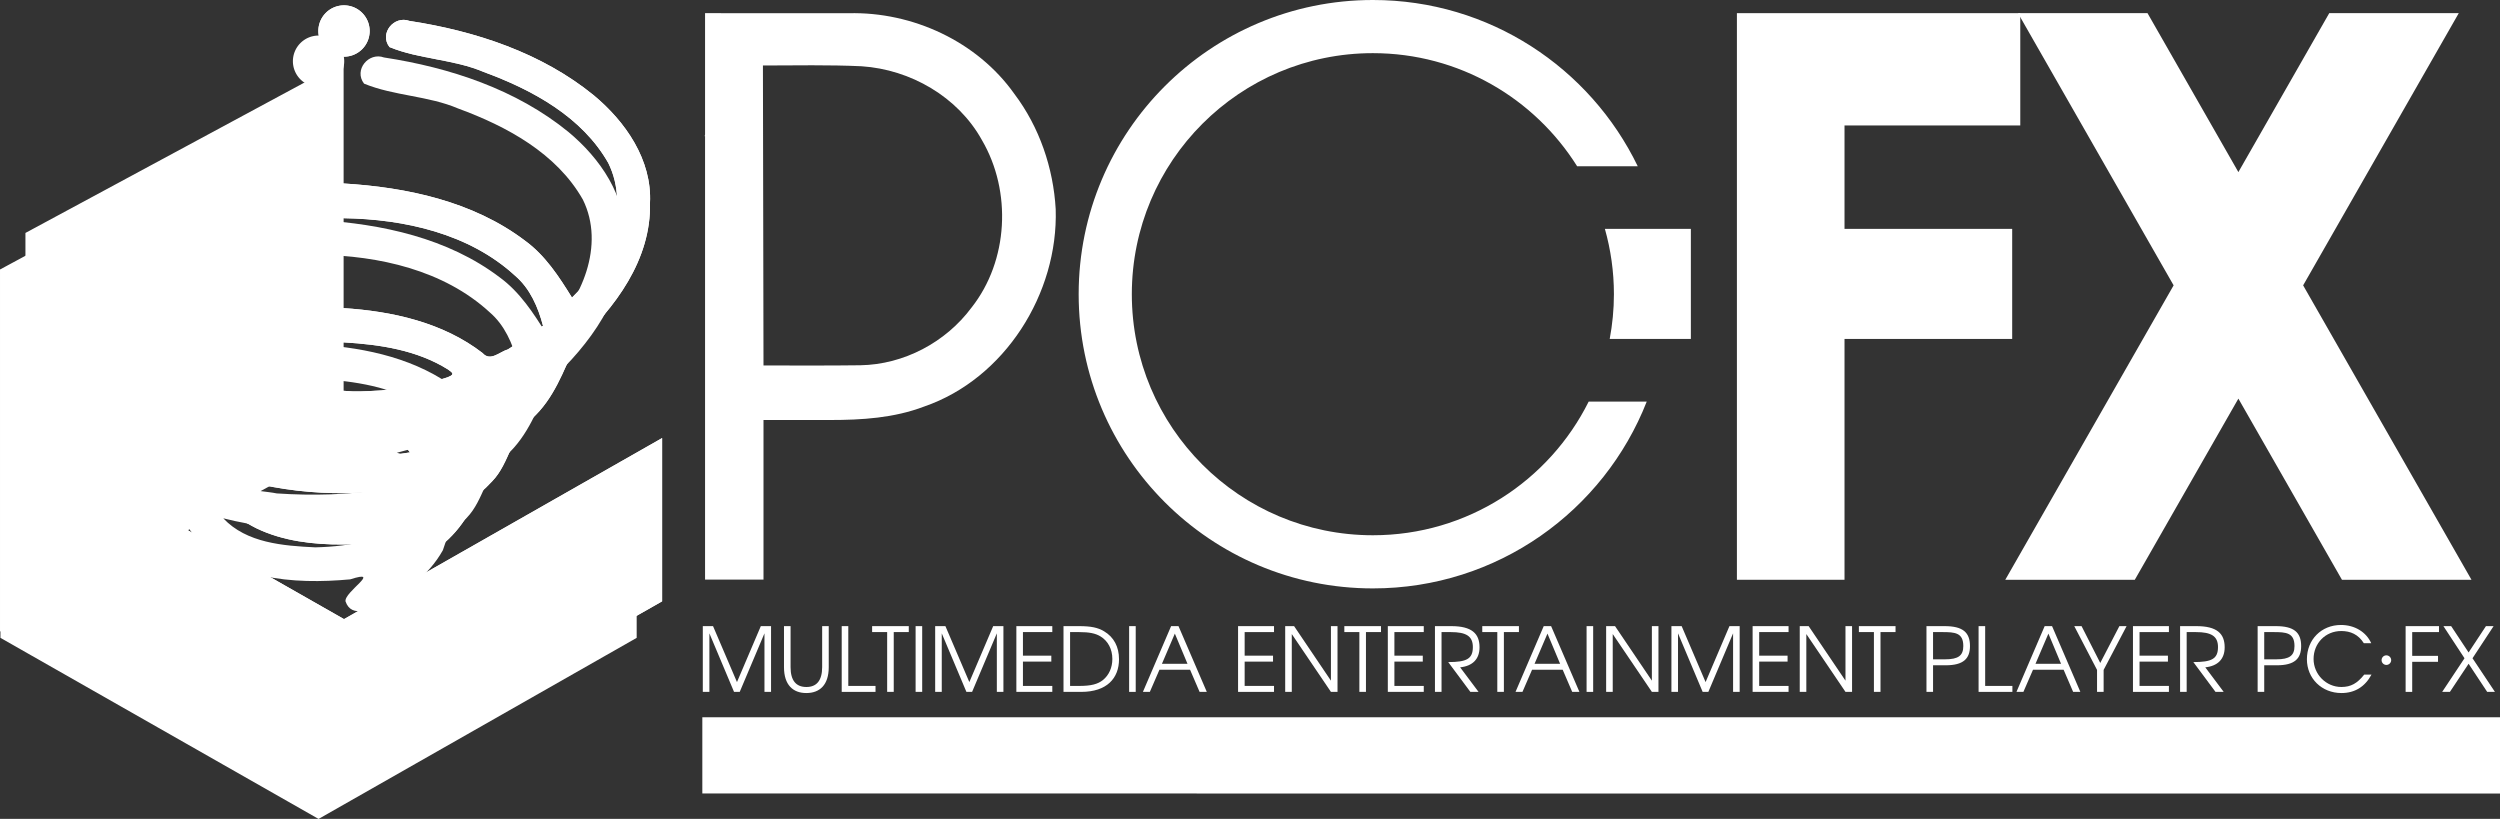 <?xml version="1.0" encoding="UTF-8" standalone="no"?>
<!-- Generator: Adobe Illustrator 17.0.0, SVG Export Plug-In . SVG Version: 6.00 Build 0)  -->

<svg
   xmlns:dc="http://purl.org/dc/elements/1.1/"
   xmlns:cc="http://creativecommons.org/ns#"
   xmlns:rdf="http://www.w3.org/1999/02/22-rdf-syntax-ns#"
   xmlns:svg="http://www.w3.org/2000/svg"
   xmlns="http://www.w3.org/2000/svg"
   xmlns:sodipodi="http://sodipodi.sourceforge.net/DTD/sodipodi-0.dtd"
   xmlns:inkscape="http://www.inkscape.org/namespaces/inkscape"
   version="1.1"
   id="Layer_1"
   x="0px"
   y="0px"
   width="601.762"
   height="197.111"
   viewBox="0 0 601.762 197.111"
   enable-background="new 0 0 407 136"
   xml:space="preserve"
   sodipodi:docname="logo.svg"
   inkscape:version="0.92.4 (5da689c313, 2019-01-14)"><rect x="0" y="0" width="601.762" height="197.111" fill="#333333" stroke="none"/><defs
   id="defs125" /><sodipodi:namedview
   pagecolor="#ffffff"
   bordercolor="#666666"
   borderopacity="1"
   objecttolerance="10"
   gridtolerance="10"
   guidetolerance="10"
   inkscape:pageopacity="0"
   inkscape:pageshadow="2"
   inkscape:window-width="1920"
   inkscape:window-height="1018"
   id="namedview123"
   showgrid="false"
   inkscape:zoom="0.85503686"
   inkscape:cx="-69.326861"
   inkscape:cy="133.19011"
   inkscape:window-x="-8"
   inkscape:window-y="-8"
   inkscape:window-maximized="1"
   inkscape:current-layer="Layer_1" />

















<g
   id="g933"><g
     style="fill:#ffffff"
     transform="matrix(1.529,0,0,1.529,-12.118,-6.237)"
     id="g189"><g
       style="fill:#ffffff"
       id="g6">
	<path
   style="fill:#ffffff"
   d="m 62.114,13.716 a 4.039,4.039 0 0 1 -4.039,4.039 4.039,4.039 0 0 1 -4.039,-4.039 4.039,4.039 0 0 1 4.039,-4.039 4.039,4.039 0 0 1 4.039,4.039 z"
   id="circle2"
   inkscape:connector-curvature="0" />
	<path
   style="fill:#ffffff"
   inkscape:connector-curvature="0"
   d="M 58.075,107.3 30.25,91.462 37.785,87.4 c 0.019,0.044 0.031,0.08 0.051,0.125 5.45,7.98 16.47,8.57 25.22,7.76 5.19,-1.655 -1.06,2.033 -0.73,3.49 0.94,2.7 4.047,1.088 5.482,0.668 3.77,-2.16 7.5,-4.563 9.838,-8.747 1.287,-3.878 0.724,-1.814 3.75,-5.09 2.77,-2.86 3,-7.33 6.24,-9.84 3.47,-3.12 5.02,-7.55 6.87,-11.67 6.24,-5.78 11.96,-13.38 11.74,-22.31 0.34,-6.76 -3.84,-12.78 -8.83,-16.93 -8.22,-6.71 -18.67,-10.14 -29.04,-11.73 -2.41,-0.89 -4.8,1.96 -3.14,4.12 4.75,1.95 10.08,1.89 14.83,3.92 7.63,2.8 15.48,7.04 19.62,14.34 3.53,7.16 -0.16,15.82 -5.54,21 l -0.18,0.18 c -2.04,-3.3 -4.2,-6.63 -7.38,-8.95 C 78.43,41.554 68.028,39.33 58.016,38.722 V 19.505 l -50.09,27 v 56.99 l 0.07,-0.038 v 1.038 L 58.075,133 l 50.08,-28.505 v -25.7 z M 58.016,63.735 c 0.02,0 0.04,0 0.06,0 5.65,0.33 11.49,1.21 16.37,4.26 0.644,0.494 1.383,0.802 -0.533,1.385 -1.422,0.513 -6.265,1.407 -9.925,1.917 0,0 -3.304,0.208 -4.452,0.158 -0.194,-0.008 -0.737,-0.037 -1.52,-0.087 z m -3.548,14.673 c 3.073,-0.293 6.175,-0.152 9.058,0.538 1.72,0.49 3.84,0.49 4.94,2.11 -5.6,0.95 -11.345,1.071 -16.97,0.7 -0.789,-0.161 -1.673,-0.244 -2.56,-0.366 z m 3.088,11.837 c -5.02,-0.24 -10.81,-0.67 -14.48,-4.57 10.02,2.51 20.59,2.43 30.52,-0.5 -4.33,3.85 -10.43,4.94 -16.04,5.07 z m 17.91,-11.82 c -1.345,-1.67 -3.157,-2.545 -5.06,-3.07 3,-0.8 6.01,-1.61 8.99,-2.49 1.68,3.1 -1.275,4.82 -3.93,5.56 z m 9.53,-25.2 c 2.38,2.03 3.62,4.94 4.41,7.89 -1.8,1.3 -3.65,2.53 -5.52,3.72 -1.27,0.35 -2.77,1.98 -3.99,0.58 -6.223,-4.809 -14.171,-6.574 -21.88,-7.073 V 44.185 c 9.55,0.15 19.76,2.41 26.98,9.04 z"
   id="path4" />
</g><g
       style="fill:#ffffff"
       id="g10">
	<path
   style="fill:#ffffff"
   inkscape:connector-curvature="0"
   d="m 401.51,129 c -94.34,0 -188.68,0.01 -283.02,-0.01 0.01,-4 0.01,-8 0,-11.99 94.34,0.01 188.68,-0.01 283.02,0 z"
   id="path8" />
</g><g
       style="fill:#ffffff"
       id="g16">
	<g
   style="fill:#ffffff"
   id="g14">
		<path
   style="fill:#ffffff"
   inkscape:connector-curvature="0"
   d="m 69.24,11.49 c -1.66,-2.16 0.73,-5.01 3.14,-4.12 10.37,1.59 20.82,5.02 29.04,11.73 4.99,4.15 9.17,10.17 8.83,16.93 0.22,8.93 -5.5,16.53 -11.74,22.31 -1.85,4.12 -3.4,8.55 -6.87,11.67 -3.24,2.51 -3.47,6.98 -6.24,9.84 -3.026,3.276 -2.463,1.213 -3.75,5.09 -2.338,4.185 -6.068,6.587 -9.838,8.747 -1.435,0.42 -4.543,2.033 -5.482,-0.668 -0.33,-1.457 5.92,-5.145 0.73,-3.49 -8.75,0.81 -19.77,0.22 -25.22,-7.76 -1.048,-2.416 -0.903,-3.166 -0.91,-4.56 -3.95,-2.85 -6.74,-7.22 -6.4,-12.26 -4.38,-3.04 -8.54,-7.37 -8.73,-13.02 -0.75,-5.54 3.55,-10.02 7.92,-12.68 8.43,-5.05 18.55,-6.31 28.21,-6.29 10.04,0.6 20.48,2.82 28.66,9.02 3.18,2.32 5.34,5.65 7.38,8.95 l 0.18,-0.18 c 5.38,-5.18 9.07,-13.84 5.54,-21 C 99.55,22.449 91.7,18.209 84.07,15.409 79.32,13.38 73.99,13.44 69.24,11.49 Z M 33.48,46.04 c -4.98,3.99 -1.3,12.13 3.84,13.72 6.86,-5.61 15.97,-7.23 24.6,-7.18 7.74,0.49 15.73,2.25 21.98,7.08 1.22,1.4 2.72,-0.23 3.99,-0.58 1.87,-1.19 3.72,-2.42 5.52,-3.72 C 92.62,52.41 91.38,49.5 89,47.47 81.78,40.84 71.57,38.58 62.02,38.43 52.15,38.21 41.33,39.52 33.48,46.04 Z m 34.512,19.502 c 3.66,-0.51 8.503,-1.403 9.925,-1.917 1.917,-0.583 1.177,-0.891 0.533,-1.385 -4.88,-3.05 -10.72,-3.93 -16.37,-4.26 -6.18,-0.02 -12.67,0.63 -18.14,3.72 -0.56,0.342 -2.357,0.675 0.01,1.35 5.316,1.856 18.443,2.6 19.59,2.65 1.148,0.05 4.452,-0.158 4.452,-0.158 z M 39.75,67.53 c 0.5,1.298 1.516,3.22 3.547,4.4 0.859,-0.571 2.173,-1.225 3.273,-1.805 0.714,-0.289 1.477,-0.797 2.21,-1.054 C 48.422,69.046 47.885,68.983 46.828,68.937 44.293,68.628 42.14,68.11 39.75,67.53 Z m 34.66,2.07 c 1.902,0.525 3.715,1.4 5.06,3.07 2.655,-0.74 5.61,-2.46 3.93,-5.56 -2.98,0.88 -5.99,1.69 -8.99,2.49 z M 49.688,74.688 C 51.375,75.687 53.69,75.63 55.5,76 61.125,76.371 66.87,76.25 72.47,75.3 71.37,73.68 69.25,73.68 67.53,73.19 61.8,71.82 55.208,72.607 49.688,74.688 Z M 47.08,79.92 c 3.67,3.9 9.46,4.33 14.48,4.57 5.61,-0.13 11.71,-1.22 16.04,-5.07 -9.93,2.93 -20.5,3.01 -30.52,0.5 z"
   id="path12" />
	</g>
</g><path
       style="fill:#ffffff"
       inkscape:connector-curvature="0"
       d="m 138.562,70.199 c 5.059,-0.001 10.095,-0.31 14.848,-2.119 12.71,-4.38 21.13,-17.81 20.71,-31.07 -0.37,-6.5 -2.57,-12.93 -6.5,-18.14 C 161.77,10.6 151.58,5.91 141.53,6.16 L 118.92,6.151 v 19.105 l -0.06,0.263 0.06,-0.005 V 95.32 h 9.2 V 70.199 M 128.03,14.39 c 5.18,-0.01 10.36,-0.12 15.53,0.12 7.7,0.51 15.18,4.81 18.95,11.63 4.72,8.07 4.18,18.99 -1.64,26.36 -4.06,5.47 -10.67,8.97 -17.5,9.08 -5.08,0.07 -10.057,0.033 -15.25,0.033 z"
       id="path18" /><path
       style="fill:#ffffff"
       inkscape:connector-curvature="0"
       d="M 140.5,70.181"
       id="path20" /><path
       style="fill:#ffffff"
       d="M 66.119,8.961 A 4.039,4.039 0 0 1 62.08,13 a 4.039,4.039 0 0 1 -4.039,-4.039 4.039,4.039 0 0 1 4.039,-4.039 4.039,4.039 0 0 1 4.039,4.039 z"
       id="circle22"
       inkscape:connector-curvature="0" /><path
       style="fill:#ffffff"
       d="M 62.08,127.245 12,98.74 v -25.7 l 50.08,28.505 z"
       id="polygon24"
       inkscape:connector-curvature="0" /><path
       style="fill:#ffffff"
       d="M 62.08,127.245 112.16,98.74 v -25.7 l -50.08,28.505 z"
       id="polygon26"
       inkscape:connector-curvature="0" /><g
       style="fill:#ffffff"
       id="g32">
	<path
   style="fill:#ffffff"
   inkscape:connector-curvature="0"
   d="M 274.112,57.437 V 40.11 h -13.535 c 0.92,3.272 1.422,6.719 1.422,10.285 0,2.408 -0.234,4.759 -0.663,7.043 h 12.776 z"
   id="path28" />
	<path
   style="fill:#ffffff"
   inkscape:connector-curvature="0"
   d="m 258.027,67.297 c -6.217,12.473 -19.092,21.045 -33.975,21.045 -20.958,0 -37.948,-16.99 -37.948,-37.948 0,-20.958 16.99,-37.948 37.948,-37.948 13.555,0 25.442,7.112 32.154,17.803 h 9.542 c -7.493,-15.484 -23.341,-26.17 -41.697,-26.17 -25.579,0 -46.315,20.736 -46.315,46.315 0,25.579 20.736,46.315 46.315,46.315 19.612,0 36.362,-12.195 43.115,-29.412 z"
   id="path30" />
</g><path
       style="fill:#ffffff"
       d="m 11.93,97.74 50.09,-27 V 13.75 l -50.09,27 z"
       id="polygon34"
       inkscape:connector-curvature="0" /><g
       style="fill:#ffffff"
       id="g38">
	<path
   style="fill:#ffffff"
   inkscape:connector-curvature="0"
   d="m 69.24,11.49 c -1.66,-2.16 0.73,-5.01 3.14,-4.12 10.37,1.59 20.82,5.02 29.04,11.73 4.99,4.15 9.17,10.17 8.83,16.93 0.22,8.93 -5.5,16.53 -11.74,22.31 -1.85,4.12 -3.4,8.55 -6.87,11.67 -3.24,2.51 -3.47,6.98 -6.24,9.84 -3.026,3.276 -2.463,1.213 -3.75,5.09 -2.338,4.185 -6.068,6.587 -9.838,8.747 -1.435,0.42 -4.543,2.033 -5.482,-0.668 -0.33,-1.457 5.92,-5.145 0.73,-3.49 -8.75,0.81 -19.77,0.22 -25.22,-7.76 -1.048,-2.416 -0.903,-3.166 -0.91,-4.56 -3.95,-2.85 -6.74,-7.22 -6.4,-12.26 -4.38,-3.04 -8.54,-7.37 -8.73,-13.02 -0.75,-5.54 3.55,-10.02 7.92,-12.68 8.43,-5.05 18.55,-6.31 28.21,-6.29 10.04,0.6 20.48,2.82 28.66,9.02 3.18,2.32 5.34,5.65 7.38,8.95 l 0.18,-0.18 c 5.38,-5.18 9.07,-13.84 5.54,-21 C 99.55,22.449 91.7,18.209 84.07,15.409 79.32,13.38 73.99,13.44 69.24,11.49 Z M 33.48,46.04 c -4.98,3.99 -1.3,12.13 3.84,13.72 6.86,-5.61 15.97,-7.23 24.6,-7.18 7.74,0.49 15.73,2.25 21.98,7.08 1.22,1.4 2.72,-0.23 3.99,-0.58 1.87,-1.19 3.72,-2.42 5.52,-3.72 C 92.62,52.41 91.38,49.5 89,47.47 81.78,40.84 71.57,38.58 62.02,38.43 52.15,38.21 41.33,39.52 33.48,46.04 Z m 34.512,19.502 c 3.66,-0.51 8.503,-1.403 9.925,-1.917 1.917,-0.583 1.177,-0.891 0.533,-1.385 -4.88,-3.05 -10.72,-3.93 -16.37,-4.26 -6.18,-0.02 -12.67,0.63 -18.14,3.72 -0.56,0.342 -2.357,0.675 0.01,1.35 5.316,1.856 18.443,2.6 19.59,2.65 1.148,0.05 4.452,-0.158 4.452,-0.158 z M 39.75,67.53 c 0.5,1.298 1.516,3.22 3.547,4.4 0.859,-0.571 2.173,-1.225 3.273,-1.805 0.714,-0.289 1.477,-0.797 2.21,-1.054 C 48.422,69.046 47.885,68.983 46.828,68.937 44.293,68.628 42.14,68.11 39.75,67.53 Z m 34.66,2.07 c 1.902,0.525 3.715,1.4 5.06,3.07 2.655,-0.74 5.61,-2.46 3.93,-5.56 -2.98,0.88 -5.99,1.69 -8.99,2.49 z M 49.688,74.688 C 51.375,75.687 53.69,75.63 55.5,76 61.125,76.371 66.87,76.25 72.47,75.3 71.37,73.68 69.25,73.68 67.53,73.19 61.8,71.82 55.208,72.607 49.688,74.688 Z M 47.08,79.92 c 3.67,3.9 9.46,4.33 14.48,4.57 5.61,-0.13 11.71,-1.22 16.04,-5.07 -9.93,2.93 -20.5,3.01 -30.52,0.5 z"
   id="path36" />
</g><path
       style="fill:#ffffff"
       d="M 66.119,8.961 A 4.039,4.039 0 0 1 62.08,13 a 4.039,4.039 0 0 1 -4.039,-4.039 4.039,4.039 0 0 1 4.039,-4.039 4.039,4.039 0 0 1 4.039,4.039 z"
       id="circle40"
       inkscape:connector-curvature="0" /><path
       style="fill:#ffffff"
       d="M 62.08,127.245 12,98.74 v -25.7 l 50.08,28.505 z"
       id="polygon42"
       inkscape:connector-curvature="0" /><path
       style="fill:#ffffff"
       d="M 62.08,127.245 112.16,98.74 v -25.7 l -50.08,28.505 z"
       id="polygon44"
       inkscape:connector-curvature="0" /><path
       style="fill:#ffffff"
       d="M 324.696,57.437 V 40.11 H 298.3 V 23.83 h 27.67 V 6.151 h -27.67 -7.8 -9.14 V 95.35 H 298.3 V 57.437 Z"
       id="polygon46"
       inkscape:connector-curvature="0" /><path
       style="fill:#ffffff"
       d="M 323.61,95.35 H 344 L 360.305,66.833 376.61,95.35 H 397 L 370.5,49.002 395,6.151 H 374.61 L 360.305,31.171 346,6.151 h -20.39 l 24.5,42.851 z"
       id="polygon48"
       inkscape:connector-curvature="0" /><g
       style="fill:#ffffff"
       id="g116">
	<path
   style="fill:#ffffff"
   inkscape:connector-curvature="0"
   d="m 128.272,113 v -9.217 L 124.378,113 h -0.896 l -3.88,-9.217 V 113 h -1.037 v -10.352 h 1.611 l 3.768,8.811 3.754,-8.811 h 1.611 V 113 Z"
   id="path50" />
	<path
   style="fill:#ffffff"
   inkscape:connector-curvature="0"
   d="m 134.862,113.182 c -2.087,0 -3.516,-1.261 -3.516,-4.076 v -6.458 h 1.037 v 6.458 c 0,2.115 0.869,3.124 2.493,3.124 1.597,0 2.479,-1.008 2.479,-3.124 v -6.458 h 1.037 v 6.458 c 0,2.815 -1.429,4.076 -3.53,4.076 z"
   id="path52" />
	<path
   style="fill:#ffffff"
   inkscape:connector-curvature="0"
   d="m 140.432,113 v -10.352 h 1.037 v 9.413 h 4.286 V 113 Z"
   id="path54" />
	<path
   style="fill:#ffffff"
   inkscape:connector-curvature="0"
   d="M 148.624,103.587 V 113 h -1.037 v -9.413 h -2.367 v -0.938 h 5.771 v 0.938 z"
   id="path56" />
	<path
   style="fill:#ffffff"
   inkscape:connector-curvature="0"
   d="m 152.066,113 v -10.352 h 1.037 V 113 Z"
   id="path58" />
	<path
   style="fill:#ffffff"
   inkscape:connector-curvature="0"
   d="m 164.854,113 v -9.217 L 160.959,113 h -0.896 l -3.88,-9.217 V 113 h -1.037 v -10.352 h 1.611 l 3.768,8.811 3.754,-8.811 h 1.611 V 113 Z"
   id="path60" />
	<path
   style="fill:#ffffff"
   inkscape:connector-curvature="0"
   d="m 167.928,113 v -10.352 h 5.659 v 0.938 h -4.623 v 3.712 h 4.468 v 0.938 h -4.468 v 3.824 h 4.623 V 113 Z"
   id="path62" />
	<path
   style="fill:#ffffff"
   inkscape:connector-curvature="0"
   d="m 178.136,113 h -2.788 v -10.352 h 2.438 c 1.877,0 2.97,0.224 3.95,0.813 1.541,0.91 2.353,2.451 2.353,4.398 0,2.984 -1.905,5.141 -5.953,5.141 z m 3.026,-8.741 c -0.785,-0.476 -1.765,-0.672 -3.334,-0.672 h -1.443 v 8.475 h 1.443 c 1.835,0 2.899,-0.266 3.726,-0.924 0.953,-0.771 1.485,-1.961 1.485,-3.32 0,-1.542 -0.687,-2.844 -1.877,-3.559 z"
   id="path64" />
	<path
   style="fill:#ffffff"
   inkscape:connector-curvature="0"
   d="m 185.68,113 v -10.352 h 1.037 V 113 Z"
   id="path66" />
	<path
   style="fill:#ffffff"
   inkscape:connector-curvature="0"
   d="m 196.772,113 -1.499,-3.488 h -4.819 L 188.942,113 h -1.092 l 4.44,-10.352 h 1.163 L 197.907,113 Z m -3.894,-9.175 -2.031,4.749 h 4.02 z"
   id="path68" />
	<path
   style="fill:#ffffff"
   inkscape:connector-curvature="0"
   d="m 202.83,113 v -10.352 h 5.659 v 0.938 h -4.623 v 3.712 h 4.468 v 0.938 h -4.468 v 3.824 h 4.623 V 113 Z"
   id="path70" />
	<path
   style="fill:#ffffff"
   inkscape:connector-curvature="0"
   d="m 217.45,113 -6.164,-9.105 V 113 h -1.037 v -10.352 h 1.401 l 5.799,8.586 v -8.586 h 1.037 V 113 Z"
   id="path72" />
	<path
   style="fill:#ffffff"
   inkscape:connector-curvature="0"
   d="M 222.963,103.587 V 113 h -1.037 v -9.413 h -2.367 v -0.938 h 5.771 v 0.938 z"
   id="path74" />
	<path
   style="fill:#ffffff"
   inkscape:connector-curvature="0"
   d="m 226.405,113 v -10.352 h 5.659 v 0.938 h -4.623 v 3.712 h 4.468 v 0.938 h -4.468 v 3.824 h 4.623 V 113 Z"
   id="path76" />
	<path
   style="fill:#ffffff"
   inkscape:connector-curvature="0"
   d="M 237.79,109.134 240.689,113 H 239.4 l -3.488,-4.692 c 2.899,0 3.88,-0.504 3.88,-2.367 0,-1.723 -1.064,-2.354 -3.474,-2.354 h -1.457 V 113 h -1.037 v -10.352 h 2.563 c 3.25,0 4.455,1.177 4.455,3.334 10e-4,1.835 -1.064,2.942 -3.052,3.152 z"
   id="path78" />
	<path
   style="fill:#ffffff"
   inkscape:connector-curvature="0"
   d="M 244.677,103.587 V 113 h -1.037 v -9.413 h -2.367 v -0.938 h 5.771 v 0.938 z"
   id="path80" />
	<path
   style="fill:#ffffff"
   inkscape:connector-curvature="0"
   d="m 255.432,113 -1.499,-3.488 h -4.819 L 247.601,113 h -1.092 l 4.44,-10.352 h 1.163 L 256.566,113 Z m -3.895,-9.175 -2.031,4.749 h 4.02 z"
   id="path82" />
	<path
   style="fill:#ffffff"
   inkscape:connector-curvature="0"
   d="m 257.695,113 v -10.352 h 1.037 V 113 Z"
   id="path84" />
	<path
   style="fill:#ffffff"
   inkscape:connector-curvature="0"
   d="m 267.975,113 -6.164,-9.105 V 113 h -1.037 v -10.352 h 1.401 l 5.799,8.586 v -8.586 h 1.037 V 113 Z"
   id="path86" />
	<path
   style="fill:#ffffff"
   inkscape:connector-curvature="0"
   d="m 280.758,113 v -9.217 L 276.864,113 h -0.896 l -3.88,-9.217 V 113 h -1.037 v -10.352 h 1.611 l 3.768,8.811 3.754,-8.811 h 1.611 V 113 Z"
   id="path88" />
	<path
   style="fill:#ffffff"
   inkscape:connector-curvature="0"
   d="m 283.833,113 v -10.352 h 5.659 v 0.938 h -4.623 v 3.712 h 4.468 v 0.938 h -4.468 v 3.824 h 4.623 V 113 Z"
   id="path90" />
	<path
   style="fill:#ffffff"
   inkscape:connector-curvature="0"
   d="m 298.453,113 -6.164,-9.105 V 113 h -1.037 v -10.352 h 1.401 l 5.799,8.586 v -8.586 h 1.036 V 113 Z"
   id="path92" />
	<path
   style="fill:#ffffff"
   inkscape:connector-curvature="0"
   d="M 303.966,103.587 V 113 h -1.037 v -9.413 h -2.367 v -0.938 h 5.771 v 0.938 z"
   id="path94" />
	<path
   style="fill:#ffffff"
   inkscape:connector-curvature="0"
   d="m 314.228,108.812 h -1.989 V 113 h -1.037 v -10.352 h 2.857 c 2.844,0 3.992,0.966 3.992,3.138 0.001,1.961 -1.008,3.026 -3.823,3.026 z m -0.519,-5.225 h -1.471 v 4.286 h 1.919 c 2.059,0 2.844,-0.588 2.844,-2.087 0,-2.101 -1.316,-2.199 -3.292,-2.199 z"
   id="path96" />
	<path
   style="fill:#ffffff"
   inkscape:connector-curvature="0"
   d="m 319.406,113 v -10.352 h 1.037 v 9.413 h 4.287 V 113 Z"
   id="path98" />
	<path
   style="fill:#ffffff"
   inkscape:connector-curvature="0"
   d="m 334.292,113 -1.499,-3.488 h -4.819 L 326.462,113 h -1.092 l 4.44,-10.352 h 1.163 L 335.427,113 Z m -3.894,-9.175 -2.031,4.749 h 4.02 z"
   id="path100" />
	<path
   style="fill:#ffffff"
   inkscape:connector-curvature="0"
   d="M 339.092,109.54 V 113 h -1.037 v -3.46 l -3.586,-6.892 h 1.149 l 2.941,5.799 3.012,-5.799 h 1.135 z"
   id="path102" />
	<path
   style="fill:#ffffff"
   inkscape:connector-curvature="0"
   d="m 343.71,113 v -10.352 h 5.659 v 0.938 h -4.623 v 3.712 h 4.468 v 0.938 h -4.468 v 3.824 h 4.623 V 113 Z"
   id="path104" />
	<path
   style="fill:#ffffff"
   inkscape:connector-curvature="0"
   d="m 355.094,109.134 2.899,3.866 h -1.289 l -3.488,-4.692 c 2.899,0 3.88,-0.504 3.88,-2.367 0,-1.723 -1.064,-2.354 -3.474,-2.354 h -1.457 V 113 h -1.037 v -10.352 h 2.563 c 3.25,0 4.455,1.177 4.455,3.334 0.002,1.835 -1.063,2.942 -3.052,3.152 z"
   id="path106" />
	<path
   style="fill:#ffffff"
   inkscape:connector-curvature="0"
   d="m 366.363,108.812 h -1.989 V 113 h -1.037 v -10.352 h 2.858 c 2.843,0 3.992,0.966 3.992,3.138 0,1.961 -1.008,3.026 -3.824,3.026 z m -0.518,-5.225 h -1.471 v 4.286 h 1.919 c 2.059,0 2.844,-0.588 2.844,-2.087 0,-2.101 -1.317,-2.199 -3.292,-2.199 z"
   id="path108" />
	<path
   style="fill:#ffffff"
   inkscape:connector-curvature="0"
   d="m 376.528,113.182 c -3.096,0 -5.435,-2.297 -5.435,-5.323 0,-3.096 2.283,-5.393 5.365,-5.393 2.143,0 3.964,1.093 4.762,2.872 h -1.163 c -0.882,-1.387 -2.101,-1.919 -3.558,-1.919 -2.465,0 -4.356,1.905 -4.356,4.398 0,2.423 1.975,4.412 4.37,4.412 1.513,0 2.507,-0.574 3.6,-1.947 h 1.148 c -1.034,1.92 -2.632,2.9 -4.733,2.9 z"
   id="path110" />
	<path
   style="fill:#ffffff"
   inkscape:connector-curvature="0"
   d="m 387.67,103.587 v 3.74 h 4.063 v 0.938 H 387.67 V 113 h -1.037 v -10.352 h 5.253 v 0.938 h -4.216 z"
   id="path112" />
	<path
   style="fill:#ffffff"
   inkscape:connector-curvature="0"
   d="m 399.474,113 -2.927,-4.426 -2.942,4.426 h -1.218 l 3.516,-5.295 -3.32,-5.057 h 1.219 l 2.746,4.146 2.731,-4.146 h 1.205 l -3.32,5.057 3.53,5.295 z"
   id="path114" />
</g><g
       style="fill:#ffffff"
       id="g120">
	<path
   style="fill:#ffffff"
   inkscape:connector-curvature="0"
   d="m 383.604,108.757 c -0.42,0 -0.755,-0.336 -0.755,-0.756 0,-0.419 0.335,-0.755 0.755,-0.755 0.408,0 0.756,0.336 0.756,0.755 0,0.42 -0.348,0.756 -0.756,0.756 z"
   id="path118" />
</g></g></g>
</svg>